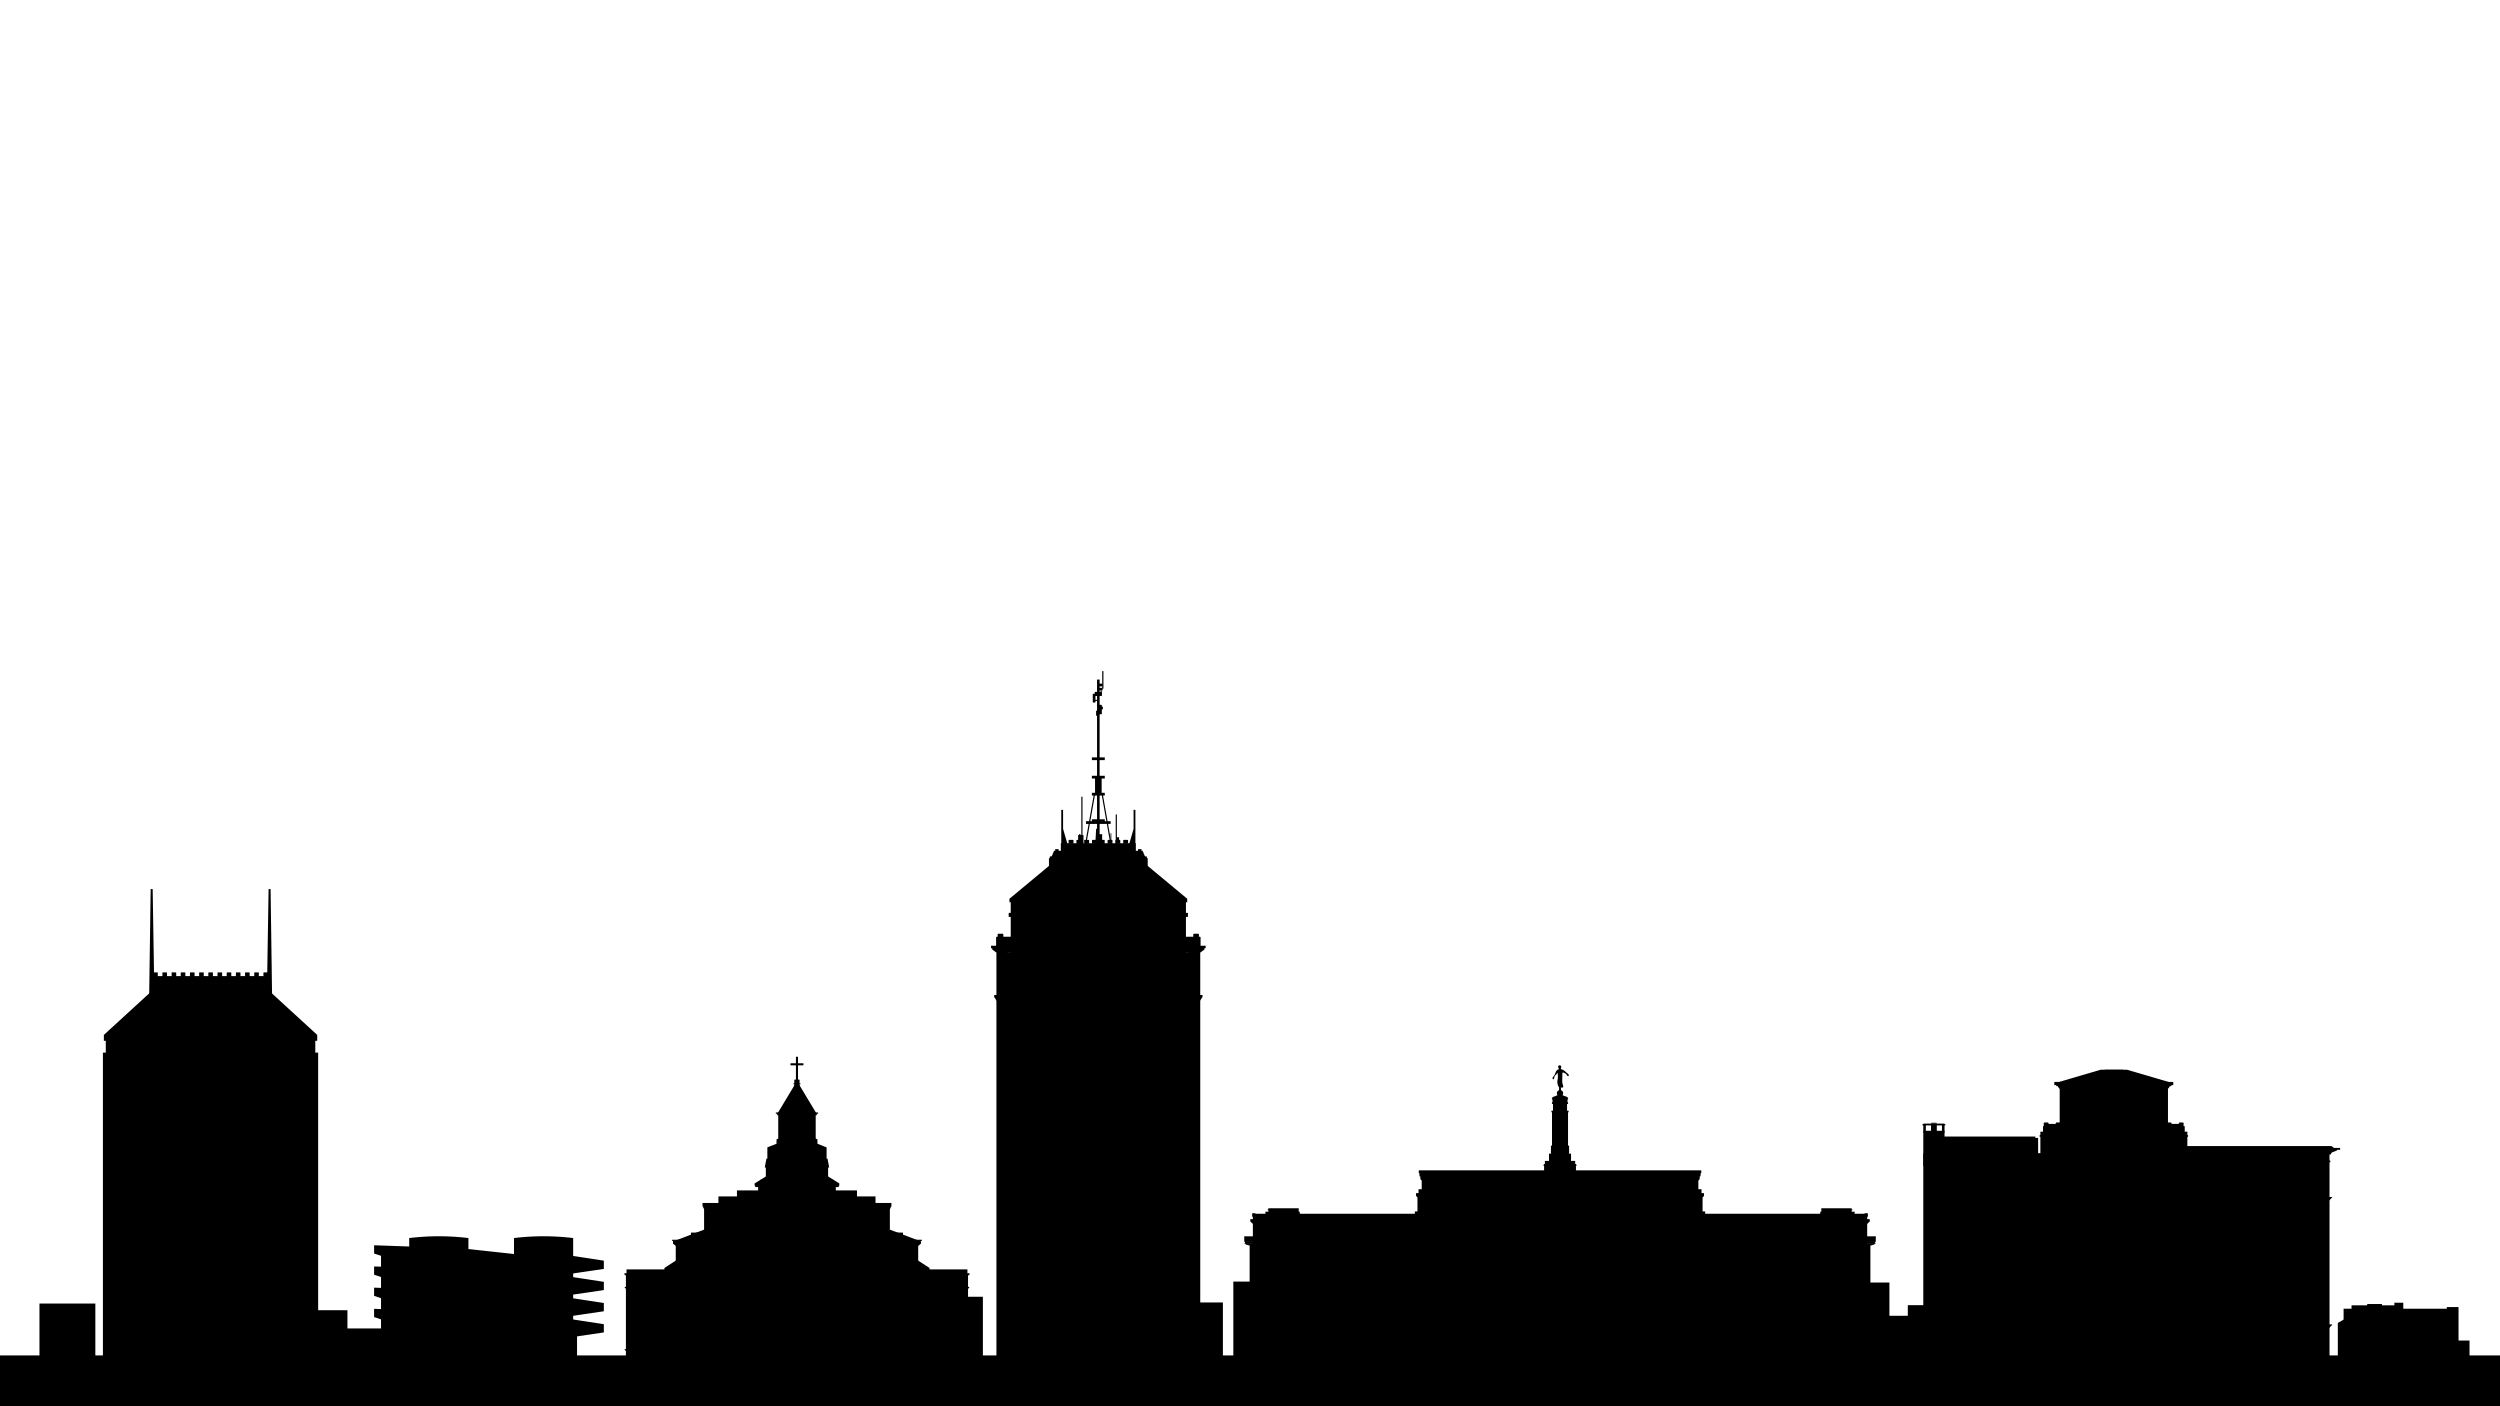 <svg xmlns="http://www.w3.org/2000/svg" viewBox="0 0 1920 1080"><g id="city7"><polygon class="cls-1" points="1789.07 885.64 1477.09 885.64 1477.09 1046.97 1789.07 1046.97 1789.07 885.64 1789.07 885.64"/><polygon class="cls-1" points="1789.68 891.31 1787.97 891.31 1787.97 892.61 1789.68 892.61 1789.68 891.31 1789.68 891.31"/><polygon class="cls-1" points="1791.05 919.29 1786.28 919.29 1786.28 920.02 1791.05 920.02 1791.05 919.29 1791.05 919.29"/><polygon class="cls-1" points="1790.56 919.78 1788.05 919.78 1788.05 922.78 1790.56 920.18 1790.56 919.78 1790.56 919.78"/><polygon class="cls-1" points="1791.05 1017.14 1786.28 1017.14 1786.28 1017.87 1791.05 1017.87 1791.05 1017.14 1791.05 1017.14"/><polygon class="cls-1" points="1790.56 1017.63 1788.05 1017.63 1788.05 1020.63 1790.56 1018.04 1790.56 1017.63 1790.56 1017.63"/><polygon class="cls-1" points="1797.18 881.61 1660.54 881.61 1660.54 883.07 1797.18 883.07 1797.18 881.61 1797.18 881.61"/><polygon class="cls-1" points="1790.63 880.16 1666.08 880.16 1666.08 882.48 1793.4 882.48 1790.63 880.16 1790.63 880.16"/><polygon class="cls-1" points="1794.85 882.48 1782.47 882.48 1782.47 888.46 1794.85 883.51 1794.85 882.48 1794.85 882.48"/><polygon class="cls-1" points="1790.73 884.61 1788.09 884.61 1788.09 886.61 1790.08 886.61 1790.73 884.61 1790.73 884.61"/><polygon class="cls-1" points="1784.37 882.48 1660.32 882.48 1660.32 903.02 1784.37 903.02 1784.37 882.48 1784.37 882.48"/><polygon class="cls-1" points="1477.09 868.44 1493.4 868.44 1493.4 895.55 1477.09 895.55 1477.09 868.44 1477.09 868.44"/><polygon class="cls-1" points="1477.09 863.96 1479.05 863.96 1479.05 869.84 1477.09 869.84 1477.09 863.96 1477.09 863.96"/><polygon class="cls-1" points="1483.03 864.03 1487.46 864.03 1487.46 870.57 1483.03 870.57 1483.03 864.03 1483.03 864.03"/><polygon class="cls-1" points="1491.44 863.96 1493.4 863.96 1493.4 869.84 1491.44 869.84 1491.44 863.96 1491.44 863.96"/><polygon class="cls-1" points="1483.12 862.29 1487.37 862.29 1487.37 863.01 1483.12 863.01 1483.12 862.29 1483.12 862.29"/><polygon class="cls-1" points="1476.44 863.6 1477.37 862.95 1493.12 862.95 1494.05 863.6 1494.05 864.32 1476.44 864.32 1476.44 863.6 1476.44 863.6"/><polygon class="cls-1" points="1492.78 872.86 1563.12 872.86 1563.12 894.11 1492.78 894.11 1492.78 872.86 1492.78 872.86"/><polygon class="cls-1" points="1561.9 873.89 1565.28 873.89 1565.28 890.16 1561.9 890.16 1561.9 873.89 1561.9 873.89"/><polygon class="cls-1" points="1677.87 864.9 1569.03 864.9 1569.03 891.03 1677.87 891.03 1677.87 864.9 1677.87 864.9"/><path class="cls-1" d="M1676.67,869.14h3a.22.22,0,0,1,.22.21v14.32a.21.21,0,0,1-.22.21h-3a.21.21,0,0,1-.21-.21V869.35a.22.22,0,0,1,.21-.21Z"/><polygon class="cls-1" points="1680.44 871.77 1679.05 871.77 1679.05 873.09 1680.44 873.09 1680.44 871.77 1680.44 871.77"/><path class="cls-1" d="M1570.22,869.14h-3a.21.21,0,0,0-.21.21V888a.21.21,0,0,0,.21.21h3a.22.22,0,0,0,.21-.21V869.35a.22.22,0,0,0-.21-.21Z"/><polygon class="cls-1" points="1566.45 871.77 1567.85 871.77 1567.85 873.09 1566.45 873.09 1566.45 871.77 1566.45 871.77"/><path class="cls-1" d="M1570.27,862.07h2.34a.68.68,0,0,1,.67.67v3.82a.68.68,0,0,1-.67.67h-2.34a.68.68,0,0,1-.67-.67v-3.82a.67.67,0,0,1,.67-.67Z"/><path class="cls-1" d="M1579.5,862.07h2.34a.67.67,0,0,1,.67.67v3.82a.68.68,0,0,1-.67.67h-2.34a.68.68,0,0,1-.67-.67v-3.82a.67.67,0,0,1,.67-.67Z"/><polygon class="cls-1" points="1571.57 863.15 1580.53 863.15 1580.53 867.16 1571.57 867.16 1571.57 863.15 1571.57 863.15"/><path class="cls-1" d="M1664.73,862.07h2.33a.67.67,0,0,1,.67.67v3.82a.68.68,0,0,1-.67.67h-2.33a.68.68,0,0,1-.67-.67v-3.82a.67.67,0,0,1,.67-.67Z"/><path class="cls-1" d="M1674,862.07h2.34a.67.67,0,0,1,.67.67v3.82a.68.68,0,0,1-.67.67H1674a.68.68,0,0,1-.67-.67v-3.82a.67.67,0,0,1,.67-.67Z"/><polygon class="cls-1" points="1666.03 863.15 1674.99 863.15 1674.99 867.16 1666.03 867.16 1666.03 863.15 1666.03 863.15"/><polygon class="cls-1" points="1613.2 821.58 1630.44 821.58 1630.44 831.04 1580.96 831.04 1613.2 821.58 1613.2 821.58"/><polygon class="cls-1" points="1577.73 830.92 1626.75 830.92 1626.75 833.35 1577.73 833.35 1577.73 830.92 1577.73 830.92"/><polygon class="cls-1" points="1579.2 832.77 1586.91 832.77 1586.91 834.15 1579.2 834.15 1579.2 832.77 1579.2 832.77"/><polygon class="cls-1" points="1580.5 833.84 1582.3 833.84 1582.3 836.85 1580.5 834.62 1580.5 833.84 1580.5 833.84"/><polygon class="cls-1" points="1633.6 821.58 1616.37 821.58 1616.37 831.04 1665.85 831.04 1633.6 821.58 1633.6 821.58"/><polygon class="cls-1" points="1669.07 830.92 1620.06 830.92 1620.06 833.35 1669.07 833.35 1669.07 830.92 1669.07 830.92"/><polygon class="cls-1" points="1667.6 832.77 1659.89 832.77 1659.89 834.15 1667.6 834.15 1667.6 832.77 1667.6 832.77"/><polygon class="cls-1" points="1666.3 833.84 1664.5 833.84 1664.5 836.85 1666.3 834.62 1666.3 833.84 1666.3 833.84"/><path class="cls-1" d="M1581.82,832.08H1665v42.56h-83.16V832.08Zm40.25,6.92h0a4.8,4.8,0,0,1,4.79,4.78v1.62h-.69v1.27h.69v15.67h-9.57V846.67h.69V845.4h-.69v-1.62a4.8,4.8,0,0,1,4.78-4.78Zm-13,0h0a4.79,4.79,0,0,1,4.78,4.78v1.62h-.69v1.27h.69v15.67h-9.57V846.67h.7V845.4h-.7v-1.62A4.8,4.8,0,0,1,1609,839Zm-13,0h0a4.8,4.8,0,0,1,4.79,4.78v1.62h-.7v1.27h.7v15.67h-9.57V846.67h.69V845.4h-.69v-1.62A4.79,4.79,0,0,1,1596,839Zm54.78,0h0a4.79,4.79,0,0,1,4.79,4.78v1.62h-.69v1.27h.69v15.67H1646V846.67h.69V845.4H1646v-1.62a4.79,4.79,0,0,1,4.78-4.78Z"/><polygon class="cls-1" points="79.04 808.41 244.35 808.41 244.35 1061.85 79.04 1061.85 79.04 808.41 79.04 808.41"/><polygon class="cls-1" points="81.24 798.68 242.15 798.68 242.15 822.09 81.24 822.09 81.24 798.68 81.24 798.68"/><polygon class="cls-1" points="79.76 799.36 243.63 799.36 243.63 794.81 208.64 762.76 114.75 762.76 79.76 794.81 79.76 799.36 79.76 799.36"/><polygon class="cls-1" points="117.25 682.81 115.72 682.81 114.52 767.59 118.62 767.59 117.25 682.81 117.25 682.81"/><polygon class="cls-1" points="206.28 682.81 207.81 682.81 209 767.59 204.91 767.59 206.28 682.81 206.28 682.81"/><polygon class="cls-1" points="117 749.65 206.53 749.65 206.53 764.04 117 764.04 117 749.65 117 749.65"/><path class="cls-1" d="M118,746.79h2.85a.36.36,0,0,1,.33.39v2.69a.36.36,0,0,1-.33.39H118a.37.37,0,0,1-.34-.39v-2.69a.36.36,0,0,1,.34-.39Z"/><path class="cls-1" d="M125.07,746.79h2.85a.36.36,0,0,1,.34.39v2.69a.37.37,0,0,1-.34.39h-2.85a.37.37,0,0,1-.34-.39v-2.69a.36.36,0,0,1,.34-.39Z"/><path class="cls-1" d="M132.12,746.79H135a.36.36,0,0,1,.33.39v2.69a.37.37,0,0,1-.33.39h-2.86a.38.38,0,0,1-.34-.39v-2.69a.37.37,0,0,1,.34-.39Z"/><path class="cls-1" d="M139.18,746.79H142a.37.37,0,0,1,.34.39v2.69a.38.38,0,0,1-.34.39h-2.85a.37.37,0,0,1-.34-.39v-2.69a.36.36,0,0,1,.34-.39Z"/><path class="cls-1" d="M146.23,746.79h2.85a.36.36,0,0,1,.34.39v2.69a.37.37,0,0,1-.34.39h-2.85a.37.37,0,0,1-.34-.39v-2.69a.36.36,0,0,1,.34-.39Z"/><path class="cls-1" d="M153.28,746.79h2.86a.36.36,0,0,1,.33.39v2.69a.37.37,0,0,1-.33.39h-2.86a.38.38,0,0,1-.34-.39v-2.69a.37.37,0,0,1,.34-.39Z"/><path class="cls-1" d="M160.33,746.79h2.86a.37.37,0,0,1,.34.39v2.69a.38.38,0,0,1-.34.39h-2.86a.37.37,0,0,1-.33-.39v-2.69a.36.36,0,0,1,.33-.39Z"/><path class="cls-1" d="M167.39,746.79h2.85a.36.36,0,0,1,.34.39v2.69a.37.37,0,0,1-.34.39h-2.85a.37.37,0,0,1-.34-.39v-2.69a.36.36,0,0,1,.34-.39Z"/><path class="cls-1" d="M174.44,746.79h2.86a.36.36,0,0,1,.33.39v2.69a.37.37,0,0,1-.33.39h-2.86a.37.37,0,0,1-.33-.39v-2.69a.36.36,0,0,1,.33-.39Z"/><path class="cls-1" d="M181.5,746.79h2.85a.37.37,0,0,1,.34.39v2.69a.38.38,0,0,1-.34.39H181.5a.37.37,0,0,1-.34-.39v-2.69a.36.36,0,0,1,.34-.39Z"/><path class="cls-1" d="M188.55,746.79h2.85a.36.36,0,0,1,.34.39v2.69a.37.37,0,0,1-.34.39h-2.85a.37.37,0,0,1-.34-.39v-2.69a.36.36,0,0,1,.34-.39Z"/><path class="cls-1" d="M195.6,746.79h2.86a.36.36,0,0,1,.33.39v2.69a.36.36,0,0,1-.33.39H195.6a.37.37,0,0,1-.34-.39v-2.69a.36.36,0,0,1,.34-.39Z"/><path class="cls-1" d="M202.66,746.79h2.85a.36.36,0,0,1,.34.39v2.69a.37.37,0,0,1-.34.39h-2.85a.37.37,0,0,1-.34-.39v-2.69a.36.36,0,0,1,.34-.39Z"/><path class="cls-1" d="M394.74,950.82a189.42,189.42,0,0,1,45.46,0v84.34H394.74V950.82Z"/><path class="cls-1" d="M314.28,950.82a189.42,189.42,0,0,1,45.46,0v84.34H314.28V950.82Z"/><polygon class="cls-1" points="463.74 968.18 434.12 963.68 434.12 978.86 463.74 974.52 463.74 968.18 463.74 968.18"/><polygon class="cls-1" points="463.74 984.45 434.12 979.95 434.12 995.12 463.74 990.79 463.74 984.45 463.74 984.45"/><polygon class="cls-1" points="463.74 1000.72 434.12 996.21 434.12 1011.39 463.74 1007.05 463.74 1000.72 463.74 1000.72"/><polygon class="cls-1" points="463.74 1016.98 434.12 1012.47 434.12 1027.65 463.74 1023.31 463.74 1016.98 463.74 1016.98"/><polygon class="cls-1" points="287.31 956.37 316.92 957.4 316.92 972.58 287.31 962.71 287.31 956.37 287.31 956.37"/><polygon class="cls-1" points="287.31 972.64 316.92 973.67 316.92 988.84 287.31 978.98 287.31 972.64 287.31 972.64"/><polygon class="cls-1" points="287.31 988.91 316.92 989.94 316.92 1005.11 287.31 995.25 287.31 988.91 287.31 988.91"/><polygon class="cls-1" points="287.31 1005.18 316.92 1006.21 316.92 1021.38 287.31 1011.51 287.31 1005.18 287.31 1005.18"/><polygon class="cls-1" points="287.31 1021.44 316.92 1022.47 316.92 1037.65 287.31 1027.78 287.31 1021.44 287.31 1021.44"/><polygon class="cls-1" points="292.63 960.93 324.52 960.93 324.52 1027.98 292.63 1027.98 292.63 960.93 292.63 960.93"/><polygon class="cls-1" points="351.8 958.42 401.94 963.89 401.94 1034.89 351.8 1034.89 351.8 958.42 351.8 958.42"/><polygon class="cls-1" points="291.36 1024.51 443.17 1024.51 443.17 1046.9 291.36 1046.9 291.36 1024.51 291.36 1024.51"/><path class="cls-1" d="M1198.09,837.18a2.42,2.42,0,1,1-2.42,2.42,2.42,2.42,0,0,1,2.42-2.42Z"/><path class="cls-1" d="M1198.54,821s.88-1.52.25-2.37-2.41-.51-2.07.89.51,1.23.42,1.61-1.18.25-1.85,1.31-1,2.62-1.69,3.55-1.52,1.61-1.19,2.49,1.19.21,1.27-.8a2.69,2.69,0,0,1,1.18-2.11c.85-.81,1.27-2.12,1.4-1.23a15,15,0,0,1,.08,4.35,8.26,8.26,0,0,0-.08,4.06,9.72,9.72,0,0,0,1,2.33,21.2,21.2,0,0,0,3.21.12,4.15,4.15,0,0,0-.3-2.37c-.55-1.51-.34-4-.3-5.45s-.16-3.76.39-3.72,2.65.89,3.12,2.07,1.73.77,1.43-.16-1.73-1.61-2.48-2.5a7.85,7.85,0,0,0-2.46-1.61,3.32,3.32,0,0,0-1.34-.46Z"/><polygon class="cls-1" points="1197.34 834.06 1198.83 834.06 1198.83 838.41 1197.34 838.41 1197.34 834.06 1197.34 834.06"/><polygon class="cls-1" points="1198.09 840.37 1200.97 841.48 1203.85 842.59 1203.85 844.81 1203.85 847.02 1200.97 848.13 1198.09 849.24 1195.2 848.13 1192.33 847.02 1192.33 844.81 1192.33 842.59 1195.2 841.48 1198.09 840.37 1198.09 840.37"/><polygon class="cls-1" points="1192.69 846 1203.5 846 1203.5 855.96 1192.69 855.96 1192.69 846 1192.69 846"/><polygon class="cls-1" points="1191.89 843.09 1204.28 843.09 1204.28 844.3 1191.89 844.3 1191.89 843.09 1191.89 843.09"/><polygon class="cls-1" points="1191.89 846.64 1204.28 846.64 1204.28 847.84 1191.89 847.84 1191.89 846.64 1191.89 846.64"/><polygon class="cls-1" points="1191.51 853.01 1204.67 853.01 1204.67 854.22 1191.51 854.22 1191.51 853.01 1191.51 853.01"/><polygon class="cls-1" points="1191.94 853.69 1204.25 853.69 1204.25 895.57 1191.94 895.57 1191.94 853.69 1191.94 853.69"/><polygon class="cls-1" points="1205.07 879.86 1191.12 879.86 1191.12 888.13 1205.07 888.13 1205.07 879.86 1205.07 879.86"/><polygon class="cls-1" points="1206.56 886.01 1189.63 886.01 1189.63 894.28 1206.56 894.28 1206.56 886.01 1206.56 886.01"/><polygon class="cls-1" points="1186.46 891.57 1209.74 891.57 1209.74 897.58 1186.46 897.58 1186.46 891.57 1186.46 891.57"/><polygon class="cls-1" points="1185.86 893.95 1210.33 893.95 1210.33 899.97 1185.86 899.97 1185.86 893.95 1185.86 893.95"/><polygon class="cls-1" points="1210.76 894.41 1185.43 894.41 1185.43 895.4 1210.76 895.4 1210.76 894.41 1210.76 894.41"/><polygon class="cls-1" points="1306.57 898.83 1089.62 898.83 1089.62 901.1 1306.57 901.1 1306.57 898.83 1306.57 898.83"/><polygon class="cls-1" points="1306.05 900.27 1302.31 900.27 1302.31 903.41 1306.05 903.41 1306.05 900.27 1306.05 900.27"/><polygon class="cls-1" points="1305.38 902.81 1301.79 902.81 1301.79 905.52 1305.38 905.52 1305.38 902.81 1305.38 902.81"/><polygon class="cls-1" points="1305.02 905.1 1302.64 905.1 1302.64 907.67 1305.02 906.12 1305.02 905.1 1305.02 905.1"/><polygon class="cls-1" points="1304.21 906 1301.25 906 1301.25 913.64 1304.21 913.64 1304.21 906 1304.21 906"/><polygon class="cls-1" points="1306.76 913.31 1299.02 913.31 1299.02 917.82 1306.76 917.82 1306.76 913.31 1306.76 913.31"/><polygon class="cls-1" points="1308.68 916.34 1304.85 916.34 1304.85 921.59 1308.68 918.55 1308.68 916.34 1308.68 916.34"/><polygon class="cls-1" points="1307.58 916.93 1298.58 916.93 1298.58 936.52 1307.58 936.52 1307.58 916.93 1307.58 916.93"/><polygon class="cls-1" points="1309.57 930.38 1306.03 930.38 1306.03 933.12 1309.57 933.12 1309.57 930.38 1309.57 930.38"/><polygon class="cls-1" points="1301.45 932.16 1434 932.16 1434 1057.46 1301.45 1057.46 1301.45 932.16 1301.45 932.16"/><polygon class="cls-1" points="1432.49 1031.37 1439.46 1033.85 1439.46 1057.46 1432.49 1057.46 1432.49 1031.37 1432.49 1031.37"/><polygon class="cls-1" points="1436.31 1045.98 1441.71 1048.47 1441.71 1057.46 1436.31 1057.46 1436.31 1045.98 1436.31 1045.98"/><polygon class="cls-1" points="1397.93 930.58 1424.34 930.58 1424.34 936.56 1397.93 936.56 1397.93 930.58 1397.93 930.58"/><polygon class="cls-1" points="1398.78 927.95 1422.07 927.95 1422.07 932.73 1398.78 932.73 1398.78 927.95 1398.78 927.95"/><polygon class="cls-1" points="1422.55 928.67 1420.39 928.67 1420.39 929.5 1422.55 929.5 1422.55 928.67 1422.55 928.67"/><polygon class="cls-1" points="1435.97 936.31 1432.46 936.31 1432.46 938.33 1435.97 938.33 1435.97 936.31 1435.97 936.31"/><polygon class="cls-1" points="1435.46 937.85 1432.78 937.85 1432.78 941 1435.46 938.6 1435.46 937.85 1435.46 937.85"/><polygon class="cls-1" points="1431.95 949.49 1440.61 949.49 1440.61 953.67 1431.95 953.67 1431.95 949.49 1431.95 949.49"/><polygon class="cls-1" points="1440.1 953.24 1431.4 953.24 1431.4 954.89 1440.1 954.89 1440.1 953.24 1440.1 953.24"/><polygon class="cls-1" points="1440.3 954.62 1431.56 954.62 1431.56 955.21 1440.3 955.21 1440.3 954.62 1440.3 954.62"/><polygon class="cls-1" points="1439.59 954.97 1431.99 954.97 1431.99 957.89 1439.59 955.76 1439.59 954.97 1439.59 954.97"/><polygon class="cls-1" points="1431.99 931.81 1434.51 931.81 1434.51 934.46 1431.99 934.46 1431.99 931.81 1431.99 931.81"/><polygon class="cls-1" points="1436.47 956.25 1416.9 956.25 1416.9 1057.46 1436.47 1057.46 1436.47 956.25 1436.47 956.25"/><polygon class="cls-1" points="1090.15 900.27 1093.89 900.27 1093.89 903.41 1090.15 903.41 1090.15 900.27 1090.15 900.27"/><polygon class="cls-1" points="1090.81 902.81 1094.4 902.81 1094.4 905.52 1090.81 905.52 1090.81 902.81 1090.81 902.81"/><polygon class="cls-1" points="1091.17 905.1 1093.56 905.1 1093.56 907.67 1091.17 906.12 1091.17 905.1 1091.17 905.1"/><polygon class="cls-1" points="1091.98 906 1094.94 906 1094.94 913.64 1091.98 913.64 1091.98 906 1091.98 906"/><polygon class="cls-1" points="1089.43 913.31 1097.18 913.31 1097.18 917.82 1089.43 917.82 1089.43 913.31 1089.43 913.31"/><polygon class="cls-1" points="1087.51 916.34 1091.34 916.34 1091.34 921.59 1087.51 918.55 1087.51 916.34 1087.51 916.34"/><polygon class="cls-1" points="1088.61 916.93 1097.62 916.93 1097.62 936.52 1088.61 936.52 1088.61 916.93 1088.61 916.93"/><polygon class="cls-1" points="1086.62 930.38 1090.17 930.38 1090.17 933.12 1086.62 933.12 1086.62 930.38 1086.62 930.38"/><polygon class="cls-1" points="1093.78 932.16 962.2 932.16 962.2 1057.46 1093.78 1057.46 1093.78 932.16 1093.78 932.16"/><polygon class="cls-1" points="963.7 1031.37 956.73 1033.85 956.73 1057.46 963.7 1057.46 963.7 1031.37 963.7 1031.37"/><polygon class="cls-1" points="959.88 1045.98 954.48 1048.47 954.48 1057.46 959.88 1057.46 959.88 1045.98 959.88 1045.98"/><polygon class="cls-1" points="998.26 930.58 971.85 930.58 971.85 936.56 998.26 936.56 998.26 930.58 998.26 930.58"/><polygon class="cls-1" points="997.42 927.95 974.12 927.95 974.12 932.73 997.42 932.73 997.42 927.95 997.42 927.95"/><polygon class="cls-1" points="973.65 928.67 975.8 928.67 975.8 929.5 973.65 929.5 973.65 928.67 973.65 928.67"/><polygon class="cls-1" points="960.23 936.31 963.73 936.31 963.73 938.33 960.23 938.33 960.23 936.31 960.23 936.31"/><polygon class="cls-1" points="960.74 937.85 963.42 937.85 963.42 941 960.74 938.6 960.74 937.85 960.74 937.85"/><polygon class="cls-1" points="964.24 949.49 955.58 949.49 955.58 953.67 964.24 953.67 964.24 949.49 964.24 949.49"/><polygon class="cls-1" points="956.09 953.24 964.79 953.24 964.79 954.89 956.09 954.89 956.09 953.24 956.09 953.24"/><polygon class="cls-1" points="955.89 954.62 964.64 954.62 964.64 955.21 955.89 955.21 955.89 954.62 955.89 954.62"/><polygon class="cls-1" points="956.6 954.97 964.2 954.97 964.2 957.89 956.6 955.76 956.6 954.97 956.6 954.97"/><polygon class="cls-1" points="964.2 931.81 961.68 931.81 961.68 934.46 964.2 934.46 964.2 931.81 964.2 931.81"/><polygon class="cls-1" points="959.72 956.25 979.29 956.25 979.29 1057.46 959.72 1057.46 959.72 956.25 959.72 956.25"/><polygon class="cls-1" points="1091.96 899.98 1304.23 899.98 1304.23 1057.46 1091.96 1057.46 1091.96 899.98 1091.96 899.98"/><polygon class="cls-1" points="480.7 978.82 544.16 978.82 544.16 1051.5 480.7 1051.5 480.7 978.82 480.7 978.82"/><polygon class="cls-1" points="475.44 1048.46 486.11 1048.46 486.11 1051.5 475.44 1051.5 475.44 1048.46 475.44 1048.46"/><polygon class="cls-1" points="481.17 974.9 523.26 974.9 523.26 983.09 481.17 983.09 481.17 974.9 481.17 974.9"/><polygon class="cls-1" points="520.51 967.16 510.26 973.8 510.26 977.06 520.51 977.06 520.51 967.16 520.51 967.16"/><polygon class="cls-1" points="479.57 977.88 482.26 977.88 482.26 980.38 479.57 978.97 479.57 977.88 479.57 977.88"/><polygon class="cls-1" points="479.81 988.32 481.97 988.32 481.97 990.72 479.81 989.05 479.81 988.32 479.81 988.32"/><polygon class="cls-1" points="479.81 1036.08 481.97 1036.08 481.97 1038.46 479.81 1036.83 479.81 1036.08 479.81 1036.08"/><polygon class="cls-1" points="518.98 952.64 541.62 944.02 541.62 983.61 518.98 983.61 518.98 952.64 518.98 952.64"/><polygon class="cls-1" points="530.66 946.63 538.16 946.63 538.16 949.65 530.66 949.65 530.66 946.63 530.66 946.63"/><polygon class="cls-1" points="516.11 952.12 522.25 952.12 522.25 952.97 516.11 952.97 516.11 952.12 516.11 952.12"/><polygon class="cls-1" points="516.88 952.59 520.38 952.59 520.38 957.97 516.88 955.13 516.88 952.59 516.88 952.59"/><polygon class="cls-1" points="540.74 924.47 585.31 924.47 585.31 952.43 540.74 952.43 540.74 924.47 540.74 924.47"/><polygon class="cls-1" points="540.07 926.26 541.91 926.26 541.91 929.82 540.07 927.66 540.07 926.26 540.07 926.26"/><polygon class="cls-1" points="539.54 923.88 553.69 923.88 553.69 926.71 539.54 926.71 539.54 923.88 539.54 923.88"/><polygon class="cls-1" points="551.75 918.85 566.57 918.85 566.57 928.11 551.75 928.11 551.75 918.85 551.75 918.85"/><polygon class="cls-1" points="565.98 914.24 584.7 914.24 584.7 928.86 565.98 928.86 565.98 914.24 565.98 914.24"/><polygon class="cls-1" points="579.55 908.87 588.7 903.19 588.7 910.66 579.55 910.66 579.55 908.87 579.55 908.87"/><polygon class="cls-1" points="579.99 910.18 582.84 910.18 582.84 911.66 579.99 911.66 579.99 910.18 579.99 910.18"/><polygon class="cls-1" points="582.25 909.48 589.53 909.48 589.53 917.35 582.25 917.35 582.25 909.48 582.25 909.48"/><polygon class="cls-1" points="589.33 881.19 601.15 876.48 601.15 906.96 589.33 906.96 589.33 881.19 589.33 881.19"/><polygon class="cls-1" points="596.37 875.02 608.19 870.33 608.19 900.81 596.37 900.81 596.37 875.02 596.37 875.02"/><polygon class="cls-1" points="588.6 889.87 591.13 889.87 591.13 896.65 587.34 896.65 588.6 889.87 588.6 889.87"/><polygon class="cls-1" points="588.16 895.91 592.12 895.91 592.12 912.39 588.16 912.39 588.16 895.91 588.16 895.91"/><polygon class="cls-1" points="743.45 978.82 679.99 978.82 679.99 1051.5 743.45 1051.5 743.45 978.82 743.45 978.82"/><polygon class="cls-1" points="748.71 1048.46 738.03 1048.46 738.03 1051.5 748.71 1051.5 748.71 1048.46 748.71 1048.46"/><polygon class="cls-1" points="742.98 974.9 700.88 974.9 700.88 983.09 742.98 983.09 742.98 974.9 742.98 974.9"/><polygon class="cls-1" points="703.64 967.16 713.88 973.8 713.88 977.06 703.64 977.06 703.64 967.16 703.64 967.16"/><polygon class="cls-1" points="744.58 977.88 741.89 977.88 741.89 980.38 744.58 978.97 744.58 977.88 744.58 977.88"/><polygon class="cls-1" points="744.34 988.32 742.17 988.32 742.17 990.72 744.34 989.05 744.34 988.32 744.34 988.32"/><polygon class="cls-1" points="744.34 1036.08 742.17 1036.08 742.17 1038.46 744.34 1036.83 744.34 1036.08 744.34 1036.08"/><polygon class="cls-1" points="705.17 952.64 682.52 944.02 682.52 984.31 705.17 984.31 705.17 952.64 705.17 952.64"/><polygon class="cls-1" points="693.49 946.63 685.99 946.63 685.99 949.65 693.49 949.65 693.49 946.63 693.49 946.63"/><polygon class="cls-1" points="708.04 952.12 701.9 952.12 701.9 952.97 708.04 952.97 708.04 952.12 708.04 952.12"/><polygon class="cls-1" points="707.27 952.59 703.76 952.59 703.76 957.97 707.27 955.13 707.27 952.59 707.27 952.59"/><polygon class="cls-1" points="683.41 924.47 638.83 924.47 638.83 952.43 683.41 952.43 683.41 924.47 683.41 924.47"/><polygon class="cls-1" points="684.08 926.26 682.24 926.26 682.24 929.82 684.08 927.66 684.08 926.26 684.08 926.26"/><polygon class="cls-1" points="684.61 923.88 670.46 923.88 670.46 926.71 684.61 926.71 684.61 923.88 684.61 923.88"/><polygon class="cls-1" points="672.39 918.85 657.57 918.85 657.57 928.11 672.39 928.11 672.39 918.85 672.39 918.85"/><polygon class="cls-1" points="658.17 914.24 639.44 914.24 639.44 928.86 658.17 928.86 658.17 914.24 658.17 914.24"/><polygon class="cls-1" points="644.59 908.87 635.44 903.19 635.44 910.66 644.59 910.66 644.59 908.87 644.59 908.87"/><polygon class="cls-1" points="644.16 910.18 641.31 910.18 641.31 911.66 644.16 911.66 644.16 910.18 644.16 910.18"/><polygon class="cls-1" points="641.9 909.48 634.62 909.48 634.62 917.35 641.9 917.35 641.9 909.48 641.9 909.48"/><polygon class="cls-1" points="634.82 881.19 622.99 876.48 622.99 906.96 634.82 906.96 634.82 881.19 634.82 881.19"/><polygon class="cls-1" points="627.78 875.02 615.95 870.33 615.95 900.81 627.78 900.81 627.78 875.02 627.78 875.02"/><polygon class="cls-1" points="635.55 889.87 633.02 889.87 633.02 896.65 636.81 896.65 635.55 889.87 635.55 889.87"/><polygon class="cls-1" points="635.99 895.91 632.02 895.91 632.02 912.39 635.99 912.39 635.99 895.91 635.99 895.91"/><polygon class="cls-1" points="538.86 949.53 685.29 949.53 685.29 1051.5 538.86 1051.5 538.86 949.53 538.86 949.53"/><polygon class="cls-1" points="583.93 906.11 640.22 906.11 640.22 973.01 583.93 973.01 583.93 906.11 583.93 906.11"/><path class="cls-1" d="M597.69,855.43h28.77v56.32H597.69V855.43Zm14.39,1.71h0a4.31,4.31,0,0,1,4.29,4.06h-.89v1.24h.9v6.7h-8.61v-6.7h.9V861.2h-.89a4.31,4.31,0,0,1,4.3-4.06Zm-9.37,0h0c1.53,0,2.8,1.81,2.88,4.06H605v1.24h.59v6.7h-5.76v-6.7h.59V861.2h-.59c.08-2.25,1.35-4.06,2.88-4.06Zm18.73,0h0c1.53,0,2.79,1.81,2.88,4.06h-.6v1.24h.6v6.7h-5.77v-6.7h.6V861.2h-.59c.07-2.25,1.35-4.06,2.88-4.06Z"/><polygon class="cls-1" points="628.31 855.36 595.84 855.36 595.84 854.38 628.31 854.38 628.31 855.36 628.31 855.36"/><polygon class="cls-1" points="612.51 832.76 611.63 832.76 610.57 832.76 597.11 855.13 611.63 855.13 612.51 855.13 627.03 855.13 613.58 832.76 612.51 832.76 612.51 832.76"/><polygon class="cls-1" points="596.88 854.82 627.27 854.82 627.27 856.57 596.88 856.57 596.88 854.82 596.88 854.82"/><path class="cls-1" d="M610.34,829.14h3.39a.34.34,0,0,1,.34.34v4.4a.34.34,0,0,1-.34.34h-3.39a.34.34,0,0,1-.34-.34v-4.4a.33.33,0,0,1,.34-.34Z"/><path class="cls-1" d="M609.44,832.06h5.22a.16.16,0,0,1,.15.15v.34a.14.14,0,0,1-.15.13h-5.22a.13.13,0,0,1-.14-.13v-.34a.15.15,0,0,1,.14-.15Z"/><path class="cls-1" d="M611.7,811.55h.74a.44.44,0,0,1,.44.43v17.93a.44.44,0,0,1-.44.43h-.74a.43.43,0,0,1-.43-.43V812a.43.43,0,0,1,.43-.43Z"/><path class="cls-1" d="M607.08,817.78V817a.43.43,0,0,1,.43-.43h9.1a.44.44,0,0,1,.46.43v.75a.45.45,0,0,1-.46.43h-9.1a.44.44,0,0,1-.43-.43Z"/><polygon class="cls-1" points="814.72 647.6 872.32 647.6 872.32 692.63 814.72 692.63 814.72 647.6 814.72 647.6"/><polygon class="cls-1" points="775.25 690.25 819.33 653.62 848.19 692.94 775.25 692.94 775.25 690.25 775.25 690.25"/><polygon class="cls-1" points="805.6 659.07 815.03 659.07 815.03 666.99 805.6 666.99 805.6 659.07 805.6 659.07"/><polygon class="cls-1" points="806.26 657.73 819.82 657.73 819.82 661.2 806.26 661.2 806.26 657.73 806.26 657.73"/><polygon class="cls-1" points="809.52 653.41 817.63 653.41 817.63 658.74 807.26 658.74 809.52 653.41 809.52 653.41"/><polygon class="cls-1" points="810.38 652.14 813.04 652.14 813.04 654.21 810.38 654.21 810.38 652.14 810.38 652.14"/><polygon class="cls-1" points="815.05 621.96 816.45 621.96 816.45 636.56 819.85 648.37 815.05 648.37 815.05 621.96 815.05 621.96"/><polygon class="cls-1" points="911.79 690.25 867.71 653.62 838.85 692.94 911.79 692.94 911.79 690.25 911.79 690.25"/><polygon class="cls-1" points="881.44 659.07 872.01 659.07 872.01 666.99 881.44 666.99 881.44 659.07 881.44 659.07"/><polygon class="cls-1" points="880.78 657.73 867.22 657.73 867.22 661.2 880.78 661.2 880.78 657.73 880.78 657.73"/><polygon class="cls-1" points="877.52 653.41 869.42 653.41 869.42 658.74 879.78 658.74 877.52 653.41 877.52 653.41"/><polygon class="cls-1" points="876.66 652.14 874 652.14 874 654.21 876.66 654.21 876.66 652.14 876.66 652.14"/><polygon class="cls-1" points="871.99 621.96 870.59 621.96 870.59 636.56 867.19 648.37 871.99 648.37 871.99 621.96 871.99 621.96"/><polygon class="cls-1" points="844.51 649.36 842.53 649.36 842.53 521.9 844.51 521.9 844.51 649.36 844.51 649.36"/><polygon class="cls-1" points="838.57 581.67 848.47 581.67 848.47 583.78 838.57 583.78 838.57 581.67 838.57 581.67"/><polygon class="cls-1" points="838.57 595.8 848.47 595.8 848.47 597.91 838.57 597.91 838.57 595.8 838.57 595.8"/><polygon class="cls-1" points="838.57 608.87 848.47 608.87 848.47 610.98 838.57 610.98 838.57 608.87 838.57 608.87"/><polygon class="cls-1" points="838.57 629.21 848.47 629.21 848.47 631.32 838.57 631.32 838.57 629.21 838.57 629.21"/><polygon class="cls-1" points="834.08 630.66 852.96 630.66 852.96 632.77 834.08 632.77 834.08 630.66 834.08 630.66"/><polygon class="cls-1" points="846.51 515.41 847.44 515.41 847.44 528.88 846.51 528.88 846.51 515.41 846.51 515.41"/><polygon class="cls-1" points="843.51 525.05 846.82 525.05 846.82 527.12 843.51 527.12 843.51 525.05 843.51 525.05"/><polygon class="cls-1" points="843.72 528.26 846.82 528.26 846.82 530.23 843.72 530.23 843.72 528.26 843.72 528.26"/><path class="cls-1" d="M841.24,531.37h4.55a.52.52,0,0,1,.52.52V534a.53.53,0,0,1-.52.52h-4.55a.52.52,0,0,1-.52-.52v-2.07a.52.52,0,0,1,.52-.52Z"/><polygon class="cls-1" points="845.27 530.12 846.1 530.12 846.1 531.78 845.27 531.78 845.27 530.12 845.27 530.12"/><path class="cls-1" d="M839.58,532.82H841a.31.31,0,0,1,.31.31v6.11a.31.31,0,0,1-.31.31h-1.45a.31.31,0,0,1-.31-.31v-6.11a.31.31,0,0,1,.31-.31Z"/><polygon class="cls-1" points="840.51 537.48 843 537.48 843 538.31 840.51 538.31 840.51 537.48 840.51 537.48"/><path class="cls-1" d="M842,545.77h1.45a.21.21,0,0,1,.21.2v3.53a.21.21,0,0,1-.21.2H842a.2.2,0,0,1-.2-.2V546a.2.2,0,0,1,.2-.2Z"/><path class="cls-1" d="M843.93,541.31h1.86a.41.41,0,0,1,.41.42v6.42a.41.41,0,0,1-.41.42h-1.86a.42.42,0,0,1-.42-.42v-6.42a.42.42,0,0,1,.42-.42Z"/><path class="cls-1" d="M845.69,542.66h.82a.52.52,0,0,1,.52.52v1.14a.52.52,0,0,1-.52.52h-.82a.52.52,0,0,1-.52-.52v-1.14a.52.52,0,0,1,.52-.52Z"/><polygon class="cls-1" points="830.47 611.86 831.36 611.86 831.36 648.54 830.47 648.54 830.47 611.86 830.47 611.86"/><polygon class="cls-1" points="856.87 625.51 857.76 625.51 857.76 649.04 856.87 649.04 856.87 625.51 856.87 625.51"/><path class="cls-1" d="M821.24,645h2.64c.31,0,.56.17.56.39v2.27c0,.22-.25.4-.56.4h-2.64c-.31,0-.56-.18-.56-.4v-2.27c0-.22.25-.39.56-.39Z"/><path class="cls-1" d="M827.23,645h2.64c.3,0,.56.17.56.39v2.27c0,.22-.26.4-.56.4h-2.64c-.31,0-.56-.18-.56-.4v-2.27c0-.22.25-.39.56-.39Z"/><path class="cls-1" d="M833.22,645h2.64c.3,0,.56.17.56.39v2.27c0,.22-.26.4-.56.4h-2.64c-.31,0-.56-.18-.56-.4v-2.27c0-.22.25-.39.56-.39Z"/><path class="cls-1" d="M839.21,645h2.63c.31,0,.57.17.57.39v2.27c0,.22-.26.4-.57.4h-2.63c-.31,0-.56-.18-.56-.4v-2.27c0-.22.25-.39.56-.39Z"/><path class="cls-1" d="M845.2,645h2.64c.3,0,.56.17.56.39v2.27c0,.22-.26.4-.56.4H845.2c-.31,0-.56-.18-.56-.4v-2.27c0-.22.25-.39.56-.39Z"/><path class="cls-1" d="M851.19,645h2.63c.31,0,.56.17.56.39v2.27c0,.22-.25.4-.56.4h-2.63c-.31,0-.56-.18-.56-.4v-2.27c0-.22.25-.39.56-.39Z"/><path class="cls-1" d="M857.18,645h2.63c.31,0,.56.17.56.39v2.27c0,.22-.25.4-.56.4h-2.63c-.31,0-.56-.18-.56-.4v-2.27c0-.22.25-.39.56-.39Z"/><path class="cls-1" d="M863.17,645h2.63c.31,0,.56.17.56.39v2.27c0,.22-.25.4-.56.4h-2.63c-.31,0-.56-.18-.56-.4v-2.27c0-.22.25-.39.56-.39Z"/><polygon class="cls-1" points="842.76 636.48 841.84 636.48 841.17 648.58 842.76 648.58 842.76 636.48 842.76 636.48"/><polygon class="cls-1" points="846.46 640.68 843.6 640.68 843.6 648.33 846.46 648.33 846.46 640.68 846.46 640.68"/><polygon class="cls-1" points="852.91 639.93 853.5 639.93 853.5 647.57 852.91 647.57 852.91 639.93 852.91 639.93"/><polygon class="cls-1" points="857.28 643.03 859.46 643.03 859.46 646.4 857.28 646.4 857.28 643.03 857.28 643.03"/><polygon class="cls-1" points="828 641.36 832.11 641.36 832.11 649.25 828 649.25 828 641.36 828 641.36"/><polygon class="cls-1" points="828.67 640.68 829.85 640.68 829.85 642.28 828.67 642.28 828.67 640.68 828.67 640.68"/><polygon class="cls-1" points="840.96 610.34 840.05 610.18 833.25 648.75 834.16 648.91 840.96 610.34 840.96 610.34"/><polygon class="cls-1" points="846.09 610.34 846.99 610.18 853.79 648.75 852.88 648.91 846.09 610.34 846.09 610.34"/><polygon class="cls-1" points="840.99 597.21 846.06 597.21 846.06 609.94 840.99 609.94 840.99 597.21 840.99 597.21"/><polygon class="cls-1" points="765.25 731.44 921.79 731.44 921.79 1048.37 765.25 1048.37 765.25 731.44 765.25 731.44"/><polygon class="cls-1" points="776.24 691.84 847.43 691.84 847.43 734.11 776.24 734.11 776.24 691.84 776.24 691.84"/><path class="cls-1" d="M775,701.07h2.22a.34.34,0,0,1,.34.34v2.44a.34.34,0,0,1-.34.34H775a.34.34,0,0,1-.33-.34v-2.44a.34.34,0,0,1,.33-.34Z"/><path class="cls-1" d="M766.79,717.09H770a.56.56,0,0,1,.55.56v1.78a.55.55,0,0,1-.55.55h-3.23a.56.56,0,0,1-.56-.55v-1.78a.56.56,0,0,1,.56-.56Z"/><path class="cls-1" d="M777.8,719.43H765.56a.55.55,0,0,0-.55.55v6.76a.56.56,0,0,0,.55.56H777.8a.56.56,0,0,0,.56-.56V720a.56.56,0,0,0-.56-.55Z"/><polygon class="cls-1" points="761.11 726.32 780.1 726.32 780.1 728.22 761.11 728.22 761.11 726.32 761.11 726.32"/><polygon class="cls-1" points="762.03 727.66 777.02 727.66 777.02 731.62 766.25 732.33 762.03 729.22 762.03 727.66 762.03 727.66"/><polygon class="cls-1" points="763.54 764.17 771 764.17 771 768.13 765.64 768.84 763.54 765.73 763.54 764.17 763.54 764.17"/><polygon class="cls-1" points="910.8 691.84 839.61 691.84 839.61 734.11 910.8 734.11 910.8 691.84 910.8 691.84"/><path class="cls-1" d="M912,701.07H909.8a.34.34,0,0,0-.33.34v2.44a.34.34,0,0,0,.33.34H912a.34.34,0,0,0,.33-.34v-2.44a.34.34,0,0,0-.33-.34Z"/><path class="cls-1" d="M920.26,717.09H917a.57.57,0,0,0-.56.56v1.78a.56.56,0,0,0,.56.55h3.23a.55.55,0,0,0,.55-.55v-1.78a.56.56,0,0,0-.55-.56Z"/><path class="cls-1" d="M909.24,719.43h12.24a.56.56,0,0,1,.56.55v6.76a.56.56,0,0,1-.56.56H909.24a.56.56,0,0,1-.55-.56V720a.55.55,0,0,1,.55-.55Z"/><polygon class="cls-1" points="925.93 726.32 906.95 726.32 906.95 728.22 925.93 728.22 925.93 726.32 925.93 726.32"/><polygon class="cls-1" points="925.02 727.66 910.02 727.66 910.02 731.62 920.79 732.33 925.02 729.22 925.02 727.66 925.02 727.66"/><polygon class="cls-1" points="923.51 764.17 916.05 764.17 916.05 768.13 921.4 768.84 923.51 765.73 923.51 764.17 923.51 764.17"/><polygon class="cls-1" points="30.31 1001.12 73.23 1001.12 73.23 1052.91 30.31 1052.91 30.31 1001.12 30.31 1001.12"/><polygon class="cls-1" points="214.59 1006.25 266.83 1006.25 266.83 1048.71 214.59 1048.71 214.59 1006.25 214.59 1006.25"/><polygon class="cls-1" points="257.97 1020.25 309.29 1020.25 309.29 1051.51 257.97 1051.51 257.97 1020.25 257.97 1020.25"/><polygon class="cls-1" points="916.6 1000.29 939.18 1000.29 939.18 1049.83 916.6 1049.83 916.6 1000.29 916.6 1000.29"/><polygon class="cls-1" points="947.2 984.26 986.54 984.26 986.54 1060.76 947.2 1060.76 947.2 984.26 947.2 984.26"/><polygon class="cls-1" points="754.85 995.91 728.63 995.91 728.63 1056.39 754.85 1056.39 754.85 995.91 754.85 995.91"/><polygon class="cls-1" points="1409.78 984.99 1451.07 984.99 1451.07 1054.53 1409.78 1054.53 1409.78 984.99 1409.78 984.99"/><polygon class="cls-1" points="1489.64 1010.52 1440.2 1010.52 1440.2 1049.64 1489.64 1049.64 1489.64 1010.52 1489.64 1010.52"/><polygon class="cls-1" points="1465.19 1002.37 1491.82 1002.37 1491.82 1028.99 1465.19 1028.99 1465.19 1002.37 1465.19 1002.37"/><polygon class="cls-1" points="1799.88 1005.09 1886.81 1005.09 1886.81 1057.25 1799.88 1057.25 1799.88 1005.09 1799.88 1005.09"/><polygon class="cls-1" points="1896.59 1029.54 1878.66 1029.54 1878.66 1060.51 1896.59 1060.51 1896.59 1029.54 1896.59 1029.54"/><polygon class="cls-1" points="1805.98 1002.49 1841.72 1002.49 1841.72 1015.68 1805.98 1015.68 1805.98 1002.49 1805.98 1002.49"/><polygon class="cls-1" points="1838.88 1000.49 1845.73 1000.49 1845.73 1008.84 1838.88 1008.84 1838.88 1000.49 1838.88 1000.49"/><polygon class="cls-1" points="1829.36 1001.49 1818 1001.49 1818 1005.33 1829.36 1005.33 1829.36 1001.49 1829.36 1001.49"/><polygon class="cls-1" points="1795.45 1016.02 1804.47 1010.84 1804.47 1057.44 1795.45 1057.44 1795.45 1016.02 1795.45 1016.02"/><polygon class="cls-1" points="1888.15 1003.83 1879.13 1003.83 1879.13 1035.73 1888.15 1035.73 1888.15 1003.83 1888.15 1003.83"/><polygon class="cls-1" points="-0.53 1040.97 1934 1040.97 1934 1080.27 -0.53 1080.27 -0.53 1040.97 -0.53 1040.97"/></g></svg>
